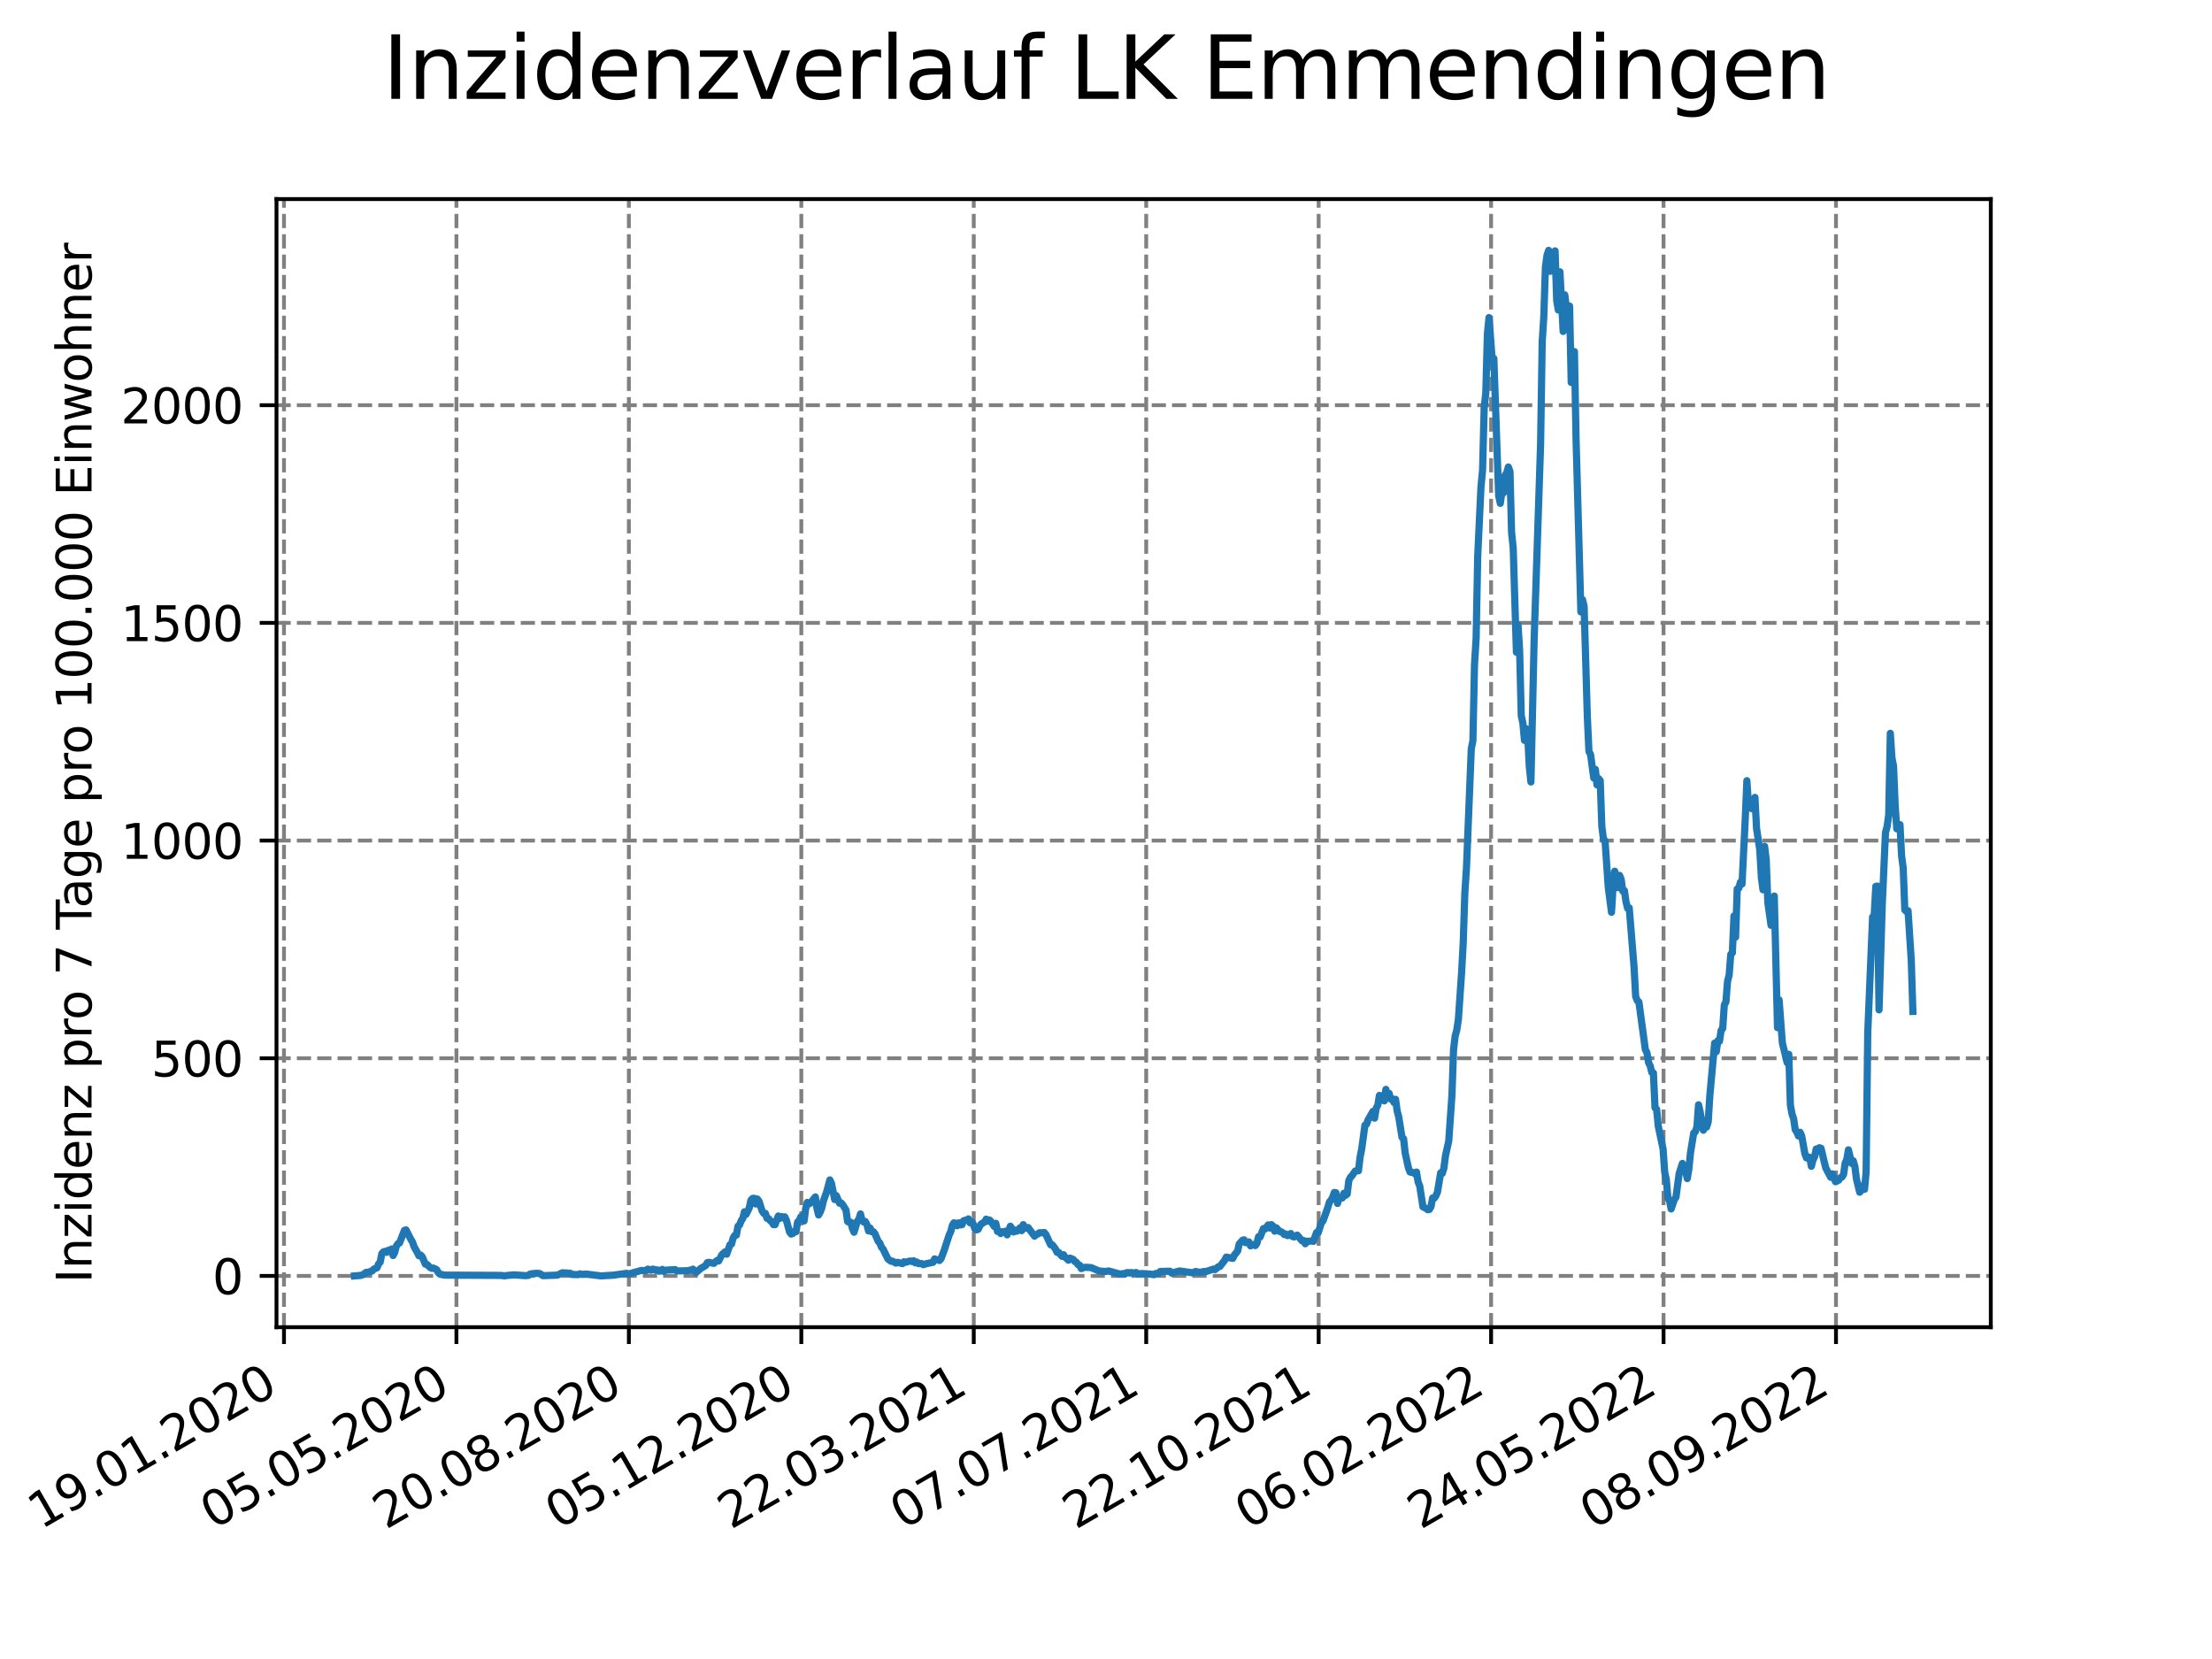 <?xml version="1.0" encoding="utf-8" standalone="no"?>
<!DOCTYPE svg PUBLIC "-//W3C//DTD SVG 1.1//EN"
  "http://www.w3.org/Graphics/SVG/1.1/DTD/svg11.dtd">
<svg xmlns:xlink="http://www.w3.org/1999/xlink" width="460.8pt" height="345.6pt" viewBox="0 0 460.8 345.6" xmlns="http://www.w3.org/2000/svg" version="1.1">
 <defs>
  <style type="text/css">*{stroke-linejoin: round; stroke-linecap: butt}</style>
 </defs>
 <g id="figure_1">
  <g id="patch_1">
   <path d="M 0 345.6 
L 460.8 345.6 
L 460.8 0 
L 0 0 
z
" style="fill: #ffffff"/>
  </g>
  <g id="axes_1">
   <g id="patch_2">
    <path d="M 57.6 276.48 
L 414.72 276.48 
L 414.72 41.472 
L 57.6 41.472 
z
" style="fill: #ffffff"/>
   </g>
   <g id="matplotlib.axis_1">
    <g id="xtick_1">
     <g id="line2d_1">
      <path d="M 59.158 276.48 
L 59.158 41.472 
" clip-path="url(#paea04d79b8)" style="fill: none; stroke-dasharray: 2.96,1.28; stroke-dashoffset: 0; stroke: #808080; stroke-width: 0.8"/>
     </g>
     <g id="line2d_2">
      <defs>
       <path id="mfda4b5708c" d="M 0 0 
L 0 3.5 
" style="stroke: #000000; stroke-width: 0.8"/>
      </defs>
      <g>
       <use xlink:href="#mfda4b5708c" x="59.158" y="276.48" style="stroke: #000000; stroke-width: 0.8"/>
      </g>
     </g>
     <g id="text_1">
      <!-- 19.01.2020 -->
      <g transform="translate(8.533 318.689) rotate(-30) scale(0.1 -0.1)">
       <defs>
        <path id="DejaVuSans-31" d="M 794 531 
L 1825 531 
L 1825 4091 
L 703 3866 
L 703 4441 
L 1819 4666 
L 2450 4666 
L 2450 531 
L 3481 531 
L 3481 0 
L 794 0 
L 794 531 
z
" transform="scale(0.016)"/>
        <path id="DejaVuSans-39" d="M 703 97 
L 703 672 
Q 941 559 1184 500 
Q 1428 441 1663 441 
Q 2288 441 2617 861 
Q 2947 1281 2994 2138 
Q 2813 1869 2534 1725 
Q 2256 1581 1919 1581 
Q 1219 1581 811 2004 
Q 403 2428 403 3163 
Q 403 3881 828 4315 
Q 1253 4750 1959 4750 
Q 2769 4750 3195 4129 
Q 3622 3509 3622 2328 
Q 3622 1225 3098 567 
Q 2575 -91 1691 -91 
Q 1453 -91 1209 -44 
Q 966 3 703 97 
z
M 1959 2075 
Q 2384 2075 2632 2365 
Q 2881 2656 2881 3163 
Q 2881 3666 2632 3958 
Q 2384 4250 1959 4250 
Q 1534 4250 1286 3958 
Q 1038 3666 1038 3163 
Q 1038 2656 1286 2365 
Q 1534 2075 1959 2075 
z
" transform="scale(0.016)"/>
        <path id="DejaVuSans-2e" d="M 684 794 
L 1344 794 
L 1344 0 
L 684 0 
L 684 794 
z
" transform="scale(0.016)"/>
        <path id="DejaVuSans-30" d="M 2034 4250 
Q 1547 4250 1301 3770 
Q 1056 3291 1056 2328 
Q 1056 1369 1301 889 
Q 1547 409 2034 409 
Q 2525 409 2770 889 
Q 3016 1369 3016 2328 
Q 3016 3291 2770 3770 
Q 2525 4250 2034 4250 
z
M 2034 4750 
Q 2819 4750 3233 4129 
Q 3647 3509 3647 2328 
Q 3647 1150 3233 529 
Q 2819 -91 2034 -91 
Q 1250 -91 836 529 
Q 422 1150 422 2328 
Q 422 3509 836 4129 
Q 1250 4750 2034 4750 
z
" transform="scale(0.016)"/>
        <path id="DejaVuSans-32" d="M 1228 531 
L 3431 531 
L 3431 0 
L 469 0 
L 469 531 
Q 828 903 1448 1529 
Q 2069 2156 2228 2338 
Q 2531 2678 2651 2914 
Q 2772 3150 2772 3378 
Q 2772 3750 2511 3984 
Q 2250 4219 1831 4219 
Q 1534 4219 1204 4116 
Q 875 4013 500 3803 
L 500 4441 
Q 881 4594 1212 4672 
Q 1544 4750 1819 4750 
Q 2544 4750 2975 4387 
Q 3406 4025 3406 3419 
Q 3406 3131 3298 2873 
Q 3191 2616 2906 2266 
Q 2828 2175 2409 1742 
Q 1991 1309 1228 531 
z
" transform="scale(0.016)"/>
       </defs>
       <use xlink:href="#DejaVuSans-31"/>
       <use xlink:href="#DejaVuSans-39" x="63.623"/>
       <use xlink:href="#DejaVuSans-2e" x="127.246"/>
       <use xlink:href="#DejaVuSans-30" x="159.033"/>
       <use xlink:href="#DejaVuSans-31" x="222.656"/>
       <use xlink:href="#DejaVuSans-2e" x="286.279"/>
       <use xlink:href="#DejaVuSans-32" x="318.066"/>
       <use xlink:href="#DejaVuSans-30" x="381.689"/>
       <use xlink:href="#DejaVuSans-32" x="445.312"/>
       <use xlink:href="#DejaVuSans-30" x="508.936"/>
      </g>
     </g>
    </g>
    <g id="xtick_2">
     <g id="line2d_3">
      <path d="M 95.082 276.48 
L 95.082 41.472 
" clip-path="url(#paea04d79b8)" style="fill: none; stroke-dasharray: 2.96,1.28; stroke-dashoffset: 0; stroke: #808080; stroke-width: 0.8"/>
     </g>
     <g id="line2d_4">
      <g>
       <use xlink:href="#mfda4b5708c" x="95.082" y="276.48" style="stroke: #000000; stroke-width: 0.8"/>
      </g>
     </g>
     <g id="text_2">
      <!-- 05.05.2020 -->
      <g transform="translate(44.457 318.689) rotate(-30) scale(0.1 -0.1)">
       <defs>
        <path id="DejaVuSans-35" d="M 691 4666 
L 3169 4666 
L 3169 4134 
L 1269 4134 
L 1269 2991 
Q 1406 3038 1543 3061 
Q 1681 3084 1819 3084 
Q 2600 3084 3056 2656 
Q 3513 2228 3513 1497 
Q 3513 744 3044 326 
Q 2575 -91 1722 -91 
Q 1428 -91 1123 -41 
Q 819 9 494 109 
L 494 744 
Q 775 591 1075 516 
Q 1375 441 1709 441 
Q 2250 441 2565 725 
Q 2881 1009 2881 1497 
Q 2881 1984 2565 2268 
Q 2250 2553 1709 2553 
Q 1456 2553 1204 2497 
Q 953 2441 691 2322 
L 691 4666 
z
" transform="scale(0.016)"/>
       </defs>
       <use xlink:href="#DejaVuSans-30"/>
       <use xlink:href="#DejaVuSans-35" x="63.623"/>
       <use xlink:href="#DejaVuSans-2e" x="127.246"/>
       <use xlink:href="#DejaVuSans-30" x="159.033"/>
       <use xlink:href="#DejaVuSans-35" x="222.656"/>
       <use xlink:href="#DejaVuSans-2e" x="286.279"/>
       <use xlink:href="#DejaVuSans-32" x="318.066"/>
       <use xlink:href="#DejaVuSans-30" x="381.689"/>
       <use xlink:href="#DejaVuSans-32" x="445.312"/>
       <use xlink:href="#DejaVuSans-30" x="508.936"/>
      </g>
     </g>
    </g>
    <g id="xtick_3">
     <g id="line2d_5">
      <path d="M 131.005 276.48 
L 131.005 41.472 
" clip-path="url(#paea04d79b8)" style="fill: none; stroke-dasharray: 2.96,1.28; stroke-dashoffset: 0; stroke: #808080; stroke-width: 0.8"/>
     </g>
     <g id="line2d_6">
      <g>
       <use xlink:href="#mfda4b5708c" x="131.005" y="276.48" style="stroke: #000000; stroke-width: 0.8"/>
      </g>
     </g>
     <g id="text_3">
      <!-- 20.08.2020 -->
      <g transform="translate(80.38 318.689) rotate(-30) scale(0.1 -0.1)">
       <defs>
        <path id="DejaVuSans-38" d="M 2034 2216 
Q 1584 2216 1326 1975 
Q 1069 1734 1069 1313 
Q 1069 891 1326 650 
Q 1584 409 2034 409 
Q 2484 409 2743 651 
Q 3003 894 3003 1313 
Q 3003 1734 2745 1975 
Q 2488 2216 2034 2216 
z
M 1403 2484 
Q 997 2584 770 2862 
Q 544 3141 544 3541 
Q 544 4100 942 4425 
Q 1341 4750 2034 4750 
Q 2731 4750 3128 4425 
Q 3525 4100 3525 3541 
Q 3525 3141 3298 2862 
Q 3072 2584 2669 2484 
Q 3125 2378 3379 2068 
Q 3634 1759 3634 1313 
Q 3634 634 3220 271 
Q 2806 -91 2034 -91 
Q 1263 -91 848 271 
Q 434 634 434 1313 
Q 434 1759 690 2068 
Q 947 2378 1403 2484 
z
M 1172 3481 
Q 1172 3119 1398 2916 
Q 1625 2713 2034 2713 
Q 2441 2713 2670 2916 
Q 2900 3119 2900 3481 
Q 2900 3844 2670 4047 
Q 2441 4250 2034 4250 
Q 1625 4250 1398 4047 
Q 1172 3844 1172 3481 
z
" transform="scale(0.016)"/>
       </defs>
       <use xlink:href="#DejaVuSans-32"/>
       <use xlink:href="#DejaVuSans-30" x="63.623"/>
       <use xlink:href="#DejaVuSans-2e" x="127.246"/>
       <use xlink:href="#DejaVuSans-30" x="159.033"/>
       <use xlink:href="#DejaVuSans-38" x="222.656"/>
       <use xlink:href="#DejaVuSans-2e" x="286.279"/>
       <use xlink:href="#DejaVuSans-32" x="318.066"/>
       <use xlink:href="#DejaVuSans-30" x="381.689"/>
       <use xlink:href="#DejaVuSans-32" x="445.312"/>
       <use xlink:href="#DejaVuSans-30" x="508.936"/>
      </g>
     </g>
    </g>
    <g id="xtick_4">
     <g id="line2d_7">
      <path d="M 166.929 276.48 
L 166.929 41.472 
" clip-path="url(#paea04d79b8)" style="fill: none; stroke-dasharray: 2.96,1.28; stroke-dashoffset: 0; stroke: #808080; stroke-width: 0.8"/>
     </g>
     <g id="line2d_8">
      <g>
       <use xlink:href="#mfda4b5708c" x="166.929" y="276.48" style="stroke: #000000; stroke-width: 0.8"/>
      </g>
     </g>
     <g id="text_4">
      <!-- 05.12.2020 -->
      <g transform="translate(116.304 318.689) rotate(-30) scale(0.1 -0.1)">
       <use xlink:href="#DejaVuSans-30"/>
       <use xlink:href="#DejaVuSans-35" x="63.623"/>
       <use xlink:href="#DejaVuSans-2e" x="127.246"/>
       <use xlink:href="#DejaVuSans-31" x="159.033"/>
       <use xlink:href="#DejaVuSans-32" x="222.656"/>
       <use xlink:href="#DejaVuSans-2e" x="286.279"/>
       <use xlink:href="#DejaVuSans-32" x="318.066"/>
       <use xlink:href="#DejaVuSans-30" x="381.689"/>
       <use xlink:href="#DejaVuSans-32" x="445.312"/>
       <use xlink:href="#DejaVuSans-30" x="508.936"/>
      </g>
     </g>
    </g>
    <g id="xtick_5">
     <g id="line2d_9">
      <path d="M 202.852 276.48 
L 202.852 41.472 
" clip-path="url(#paea04d79b8)" style="fill: none; stroke-dasharray: 2.96,1.28; stroke-dashoffset: 0; stroke: #808080; stroke-width: 0.8"/>
     </g>
     <g id="line2d_10">
      <g>
       <use xlink:href="#mfda4b5708c" x="202.852" y="276.48" style="stroke: #000000; stroke-width: 0.8"/>
      </g>
     </g>
     <g id="text_5">
      <!-- 22.03.2021 -->
      <g transform="translate(152.227 318.689) rotate(-30) scale(0.1 -0.1)">
       <defs>
        <path id="DejaVuSans-33" d="M 2597 2516 
Q 3050 2419 3304 2112 
Q 3559 1806 3559 1356 
Q 3559 666 3084 287 
Q 2609 -91 1734 -91 
Q 1441 -91 1130 -33 
Q 819 25 488 141 
L 488 750 
Q 750 597 1062 519 
Q 1375 441 1716 441 
Q 2309 441 2620 675 
Q 2931 909 2931 1356 
Q 2931 1769 2642 2001 
Q 2353 2234 1838 2234 
L 1294 2234 
L 1294 2753 
L 1863 2753 
Q 2328 2753 2575 2939 
Q 2822 3125 2822 3475 
Q 2822 3834 2567 4026 
Q 2313 4219 1838 4219 
Q 1578 4219 1281 4162 
Q 984 4106 628 3988 
L 628 4550 
Q 988 4650 1302 4700 
Q 1616 4750 1894 4750 
Q 2613 4750 3031 4423 
Q 3450 4097 3450 3541 
Q 3450 3153 3228 2886 
Q 3006 2619 2597 2516 
z
" transform="scale(0.016)"/>
       </defs>
       <use xlink:href="#DejaVuSans-32"/>
       <use xlink:href="#DejaVuSans-32" x="63.623"/>
       <use xlink:href="#DejaVuSans-2e" x="127.246"/>
       <use xlink:href="#DejaVuSans-30" x="159.033"/>
       <use xlink:href="#DejaVuSans-33" x="222.656"/>
       <use xlink:href="#DejaVuSans-2e" x="286.279"/>
       <use xlink:href="#DejaVuSans-32" x="318.066"/>
       <use xlink:href="#DejaVuSans-30" x="381.689"/>
       <use xlink:href="#DejaVuSans-32" x="445.312"/>
       <use xlink:href="#DejaVuSans-31" x="508.936"/>
      </g>
     </g>
    </g>
    <g id="xtick_6">
     <g id="line2d_11">
      <path d="M 238.776 276.48 
L 238.776 41.472 
" clip-path="url(#paea04d79b8)" style="fill: none; stroke-dasharray: 2.96,1.28; stroke-dashoffset: 0; stroke: #808080; stroke-width: 0.8"/>
     </g>
     <g id="line2d_12">
      <g>
       <use xlink:href="#mfda4b5708c" x="238.776" y="276.48" style="stroke: #000000; stroke-width: 0.8"/>
      </g>
     </g>
     <g id="text_6">
      <!-- 07.07.2021 -->
      <g transform="translate(188.151 318.689) rotate(-30) scale(0.1 -0.1)">
       <defs>
        <path id="DejaVuSans-37" d="M 525 4666 
L 3525 4666 
L 3525 4397 
L 1831 0 
L 1172 0 
L 2766 4134 
L 525 4134 
L 525 4666 
z
" transform="scale(0.016)"/>
       </defs>
       <use xlink:href="#DejaVuSans-30"/>
       <use xlink:href="#DejaVuSans-37" x="63.623"/>
       <use xlink:href="#DejaVuSans-2e" x="127.246"/>
       <use xlink:href="#DejaVuSans-30" x="159.033"/>
       <use xlink:href="#DejaVuSans-37" x="222.656"/>
       <use xlink:href="#DejaVuSans-2e" x="286.279"/>
       <use xlink:href="#DejaVuSans-32" x="318.066"/>
       <use xlink:href="#DejaVuSans-30" x="381.689"/>
       <use xlink:href="#DejaVuSans-32" x="445.312"/>
       <use xlink:href="#DejaVuSans-31" x="508.936"/>
      </g>
     </g>
    </g>
    <g id="xtick_7">
     <g id="line2d_13">
      <path d="M 274.699 276.48 
L 274.699 41.472 
" clip-path="url(#paea04d79b8)" style="fill: none; stroke-dasharray: 2.96,1.28; stroke-dashoffset: 0; stroke: #808080; stroke-width: 0.8"/>
     </g>
     <g id="line2d_14">
      <g>
       <use xlink:href="#mfda4b5708c" x="274.699" y="276.48" style="stroke: #000000; stroke-width: 0.8"/>
      </g>
     </g>
     <g id="text_7">
      <!-- 22.10.2021 -->
      <g transform="translate(224.074 318.689) rotate(-30) scale(0.1 -0.1)">
       <use xlink:href="#DejaVuSans-32"/>
       <use xlink:href="#DejaVuSans-32" x="63.623"/>
       <use xlink:href="#DejaVuSans-2e" x="127.246"/>
       <use xlink:href="#DejaVuSans-31" x="159.033"/>
       <use xlink:href="#DejaVuSans-30" x="222.656"/>
       <use xlink:href="#DejaVuSans-2e" x="286.279"/>
       <use xlink:href="#DejaVuSans-32" x="318.066"/>
       <use xlink:href="#DejaVuSans-30" x="381.689"/>
       <use xlink:href="#DejaVuSans-32" x="445.312"/>
       <use xlink:href="#DejaVuSans-31" x="508.936"/>
      </g>
     </g>
    </g>
    <g id="xtick_8">
     <g id="line2d_15">
      <path d="M 310.623 276.48 
L 310.623 41.472 
" clip-path="url(#paea04d79b8)" style="fill: none; stroke-dasharray: 2.96,1.28; stroke-dashoffset: 0; stroke: #808080; stroke-width: 0.8"/>
     </g>
     <g id="line2d_16">
      <g>
       <use xlink:href="#mfda4b5708c" x="310.623" y="276.48" style="stroke: #000000; stroke-width: 0.8"/>
      </g>
     </g>
     <g id="text_8">
      <!-- 06.02.2022 -->
      <g transform="translate(259.998 318.689) rotate(-30) scale(0.1 -0.1)">
       <defs>
        <path id="DejaVuSans-36" d="M 2113 2584 
Q 1688 2584 1439 2293 
Q 1191 2003 1191 1497 
Q 1191 994 1439 701 
Q 1688 409 2113 409 
Q 2538 409 2786 701 
Q 3034 994 3034 1497 
Q 3034 2003 2786 2293 
Q 2538 2584 2113 2584 
z
M 3366 4563 
L 3366 3988 
Q 3128 4100 2886 4159 
Q 2644 4219 2406 4219 
Q 1781 4219 1451 3797 
Q 1122 3375 1075 2522 
Q 1259 2794 1537 2939 
Q 1816 3084 2150 3084 
Q 2853 3084 3261 2657 
Q 3669 2231 3669 1497 
Q 3669 778 3244 343 
Q 2819 -91 2113 -91 
Q 1303 -91 875 529 
Q 447 1150 447 2328 
Q 447 3434 972 4092 
Q 1497 4750 2381 4750 
Q 2619 4750 2861 4703 
Q 3103 4656 3366 4563 
z
" transform="scale(0.016)"/>
       </defs>
       <use xlink:href="#DejaVuSans-30"/>
       <use xlink:href="#DejaVuSans-36" x="63.623"/>
       <use xlink:href="#DejaVuSans-2e" x="127.246"/>
       <use xlink:href="#DejaVuSans-30" x="159.033"/>
       <use xlink:href="#DejaVuSans-32" x="222.656"/>
       <use xlink:href="#DejaVuSans-2e" x="286.279"/>
       <use xlink:href="#DejaVuSans-32" x="318.066"/>
       <use xlink:href="#DejaVuSans-30" x="381.689"/>
       <use xlink:href="#DejaVuSans-32" x="445.312"/>
       <use xlink:href="#DejaVuSans-32" x="508.936"/>
      </g>
     </g>
    </g>
    <g id="xtick_9">
     <g id="line2d_17">
      <path d="M 346.546 276.48 
L 346.546 41.472 
" clip-path="url(#paea04d79b8)" style="fill: none; stroke-dasharray: 2.96,1.28; stroke-dashoffset: 0; stroke: #808080; stroke-width: 0.8"/>
     </g>
     <g id="line2d_18">
      <g>
       <use xlink:href="#mfda4b5708c" x="346.546" y="276.48" style="stroke: #000000; stroke-width: 0.8"/>
      </g>
     </g>
     <g id="text_9">
      <!-- 24.05.2022 -->
      <g transform="translate(295.921 318.689) rotate(-30) scale(0.1 -0.1)">
       <defs>
        <path id="DejaVuSans-34" d="M 2419 4116 
L 825 1625 
L 2419 1625 
L 2419 4116 
z
M 2253 4666 
L 3047 4666 
L 3047 1625 
L 3713 1625 
L 3713 1100 
L 3047 1100 
L 3047 0 
L 2419 0 
L 2419 1100 
L 313 1100 
L 313 1709 
L 2253 4666 
z
" transform="scale(0.016)"/>
       </defs>
       <use xlink:href="#DejaVuSans-32"/>
       <use xlink:href="#DejaVuSans-34" x="63.623"/>
       <use xlink:href="#DejaVuSans-2e" x="127.246"/>
       <use xlink:href="#DejaVuSans-30" x="159.033"/>
       <use xlink:href="#DejaVuSans-35" x="222.656"/>
       <use xlink:href="#DejaVuSans-2e" x="286.279"/>
       <use xlink:href="#DejaVuSans-32" x="318.066"/>
       <use xlink:href="#DejaVuSans-30" x="381.689"/>
       <use xlink:href="#DejaVuSans-32" x="445.312"/>
       <use xlink:href="#DejaVuSans-32" x="508.936"/>
      </g>
     </g>
    </g>
    <g id="xtick_10">
     <g id="line2d_19">
      <path d="M 382.47 276.48 
L 382.47 41.472 
" clip-path="url(#paea04d79b8)" style="fill: none; stroke-dasharray: 2.96,1.28; stroke-dashoffset: 0; stroke: #808080; stroke-width: 0.8"/>
     </g>
     <g id="line2d_20">
      <g>
       <use xlink:href="#mfda4b5708c" x="382.47" y="276.48" style="stroke: #000000; stroke-width: 0.8"/>
      </g>
     </g>
     <g id="text_10">
      <!-- 08.09.2022 -->
      <g transform="translate(331.845 318.689) rotate(-30) scale(0.1 -0.1)">
       <use xlink:href="#DejaVuSans-30"/>
       <use xlink:href="#DejaVuSans-38" x="63.623"/>
       <use xlink:href="#DejaVuSans-2e" x="127.246"/>
       <use xlink:href="#DejaVuSans-30" x="159.033"/>
       <use xlink:href="#DejaVuSans-39" x="222.656"/>
       <use xlink:href="#DejaVuSans-2e" x="286.279"/>
       <use xlink:href="#DejaVuSans-32" x="318.066"/>
       <use xlink:href="#DejaVuSans-30" x="381.689"/>
       <use xlink:href="#DejaVuSans-32" x="445.312"/>
       <use xlink:href="#DejaVuSans-32" x="508.936"/>
      </g>
     </g>
    </g>
   </g>
   <g id="matplotlib.axis_2">
    <g id="ytick_1">
     <g id="line2d_21">
      <path d="M 57.6 265.798 
L 414.72 265.798 
" clip-path="url(#paea04d79b8)" style="fill: none; stroke-dasharray: 2.96,1.28; stroke-dashoffset: 0; stroke: #808080; stroke-width: 0.8"/>
     </g>
     <g id="line2d_22">
      <defs>
       <path id="m5db43c7c5f" d="M 0 0 
L -3.5 0 
" style="stroke: #000000; stroke-width: 0.8"/>
      </defs>
      <g>
       <use xlink:href="#m5db43c7c5f" x="57.6" y="265.798" style="stroke: #000000; stroke-width: 0.8"/>
      </g>
     </g>
     <g id="text_11">
      <!-- 0 -->
      <g transform="translate(44.237 269.597) scale(0.1 -0.1)">
       <use xlink:href="#DejaVuSans-30"/>
      </g>
     </g>
    </g>
    <g id="ytick_2">
     <g id="line2d_23">
      <path d="M 57.6 220.451 
L 414.72 220.451 
" clip-path="url(#paea04d79b8)" style="fill: none; stroke-dasharray: 2.96,1.28; stroke-dashoffset: 0; stroke: #808080; stroke-width: 0.8"/>
     </g>
     <g id="line2d_24">
      <g>
       <use xlink:href="#m5db43c7c5f" x="57.6" y="220.451" style="stroke: #000000; stroke-width: 0.8"/>
      </g>
     </g>
     <g id="text_12">
      <!-- 500 -->
      <g transform="translate(31.512 224.25) scale(0.1 -0.1)">
       <use xlink:href="#DejaVuSans-35"/>
       <use xlink:href="#DejaVuSans-30" x="63.623"/>
       <use xlink:href="#DejaVuSans-30" x="127.246"/>
      </g>
     </g>
    </g>
    <g id="ytick_3">
     <g id="line2d_25">
      <path d="M 57.6 175.104 
L 414.72 175.104 
" clip-path="url(#paea04d79b8)" style="fill: none; stroke-dasharray: 2.96,1.28; stroke-dashoffset: 0; stroke: #808080; stroke-width: 0.8"/>
     </g>
     <g id="line2d_26">
      <g>
       <use xlink:href="#m5db43c7c5f" x="57.6" y="175.104" style="stroke: #000000; stroke-width: 0.8"/>
      </g>
     </g>
     <g id="text_13">
      <!-- 1000 -->
      <g transform="translate(25.15 178.903) scale(0.1 -0.1)">
       <use xlink:href="#DejaVuSans-31"/>
       <use xlink:href="#DejaVuSans-30" x="63.623"/>
       <use xlink:href="#DejaVuSans-30" x="127.246"/>
       <use xlink:href="#DejaVuSans-30" x="190.869"/>
      </g>
     </g>
    </g>
    <g id="ytick_4">
     <g id="line2d_27">
      <path d="M 57.6 129.757 
L 414.72 129.757 
" clip-path="url(#paea04d79b8)" style="fill: none; stroke-dasharray: 2.96,1.28; stroke-dashoffset: 0; stroke: #808080; stroke-width: 0.8"/>
     </g>
     <g id="line2d_28">
      <g>
       <use xlink:href="#m5db43c7c5f" x="57.6" y="129.757" style="stroke: #000000; stroke-width: 0.8"/>
      </g>
     </g>
     <g id="text_14">
      <!-- 1500 -->
      <g transform="translate(25.15 133.556) scale(0.1 -0.1)">
       <use xlink:href="#DejaVuSans-31"/>
       <use xlink:href="#DejaVuSans-35" x="63.623"/>
       <use xlink:href="#DejaVuSans-30" x="127.246"/>
       <use xlink:href="#DejaVuSans-30" x="190.869"/>
      </g>
     </g>
    </g>
    <g id="ytick_5">
     <g id="line2d_29">
      <path d="M 57.6 84.41 
L 414.72 84.41 
" clip-path="url(#paea04d79b8)" style="fill: none; stroke-dasharray: 2.96,1.28; stroke-dashoffset: 0; stroke: #808080; stroke-width: 0.8"/>
     </g>
     <g id="line2d_30">
      <g>
       <use xlink:href="#m5db43c7c5f" x="57.6" y="84.41" style="stroke: #000000; stroke-width: 0.8"/>
      </g>
     </g>
     <g id="text_15">
      <!-- 2000 -->
      <g transform="translate(25.15 88.209) scale(0.1 -0.1)">
       <use xlink:href="#DejaVuSans-32"/>
       <use xlink:href="#DejaVuSans-30" x="63.623"/>
       <use xlink:href="#DejaVuSans-30" x="127.246"/>
       <use xlink:href="#DejaVuSans-30" x="190.869"/>
      </g>
     </g>
    </g>
    <g id="text_16">
     <!-- Inzidenz pro 7 Tage pro 100.000 Einwohner -->
     <g transform="translate(19.07 267.301) rotate(-90) scale(0.1 -0.1)">
      <defs>
       <path id="DejaVuSans-49" d="M 628 4666 
L 1259 4666 
L 1259 0 
L 628 0 
L 628 4666 
z
" transform="scale(0.016)"/>
       <path id="DejaVuSans-6e" d="M 3513 2113 
L 3513 0 
L 2938 0 
L 2938 2094 
Q 2938 2591 2744 2837 
Q 2550 3084 2163 3084 
Q 1697 3084 1428 2787 
Q 1159 2491 1159 1978 
L 1159 0 
L 581 0 
L 581 3500 
L 1159 3500 
L 1159 2956 
Q 1366 3272 1645 3428 
Q 1925 3584 2291 3584 
Q 2894 3584 3203 3211 
Q 3513 2838 3513 2113 
z
" transform="scale(0.016)"/>
       <path id="DejaVuSans-7a" d="M 353 3500 
L 3084 3500 
L 3084 2975 
L 922 459 
L 3084 459 
L 3084 0 
L 275 0 
L 275 525 
L 2438 3041 
L 353 3041 
L 353 3500 
z
" transform="scale(0.016)"/>
       <path id="DejaVuSans-69" d="M 603 3500 
L 1178 3500 
L 1178 0 
L 603 0 
L 603 3500 
z
M 603 4863 
L 1178 4863 
L 1178 4134 
L 603 4134 
L 603 4863 
z
" transform="scale(0.016)"/>
       <path id="DejaVuSans-64" d="M 2906 2969 
L 2906 4863 
L 3481 4863 
L 3481 0 
L 2906 0 
L 2906 525 
Q 2725 213 2448 61 
Q 2172 -91 1784 -91 
Q 1150 -91 751 415 
Q 353 922 353 1747 
Q 353 2572 751 3078 
Q 1150 3584 1784 3584 
Q 2172 3584 2448 3432 
Q 2725 3281 2906 2969 
z
M 947 1747 
Q 947 1113 1208 752 
Q 1469 391 1925 391 
Q 2381 391 2643 752 
Q 2906 1113 2906 1747 
Q 2906 2381 2643 2742 
Q 2381 3103 1925 3103 
Q 1469 3103 1208 2742 
Q 947 2381 947 1747 
z
" transform="scale(0.016)"/>
       <path id="DejaVuSans-65" d="M 3597 1894 
L 3597 1613 
L 953 1613 
Q 991 1019 1311 708 
Q 1631 397 2203 397 
Q 2534 397 2845 478 
Q 3156 559 3463 722 
L 3463 178 
Q 3153 47 2828 -22 
Q 2503 -91 2169 -91 
Q 1331 -91 842 396 
Q 353 884 353 1716 
Q 353 2575 817 3079 
Q 1281 3584 2069 3584 
Q 2775 3584 3186 3129 
Q 3597 2675 3597 1894 
z
M 3022 2063 
Q 3016 2534 2758 2815 
Q 2500 3097 2075 3097 
Q 1594 3097 1305 2825 
Q 1016 2553 972 2059 
L 3022 2063 
z
" transform="scale(0.016)"/>
       <path id="DejaVuSans-20" transform="scale(0.016)"/>
       <path id="DejaVuSans-70" d="M 1159 525 
L 1159 -1331 
L 581 -1331 
L 581 3500 
L 1159 3500 
L 1159 2969 
Q 1341 3281 1617 3432 
Q 1894 3584 2278 3584 
Q 2916 3584 3314 3078 
Q 3713 2572 3713 1747 
Q 3713 922 3314 415 
Q 2916 -91 2278 -91 
Q 1894 -91 1617 61 
Q 1341 213 1159 525 
z
M 3116 1747 
Q 3116 2381 2855 2742 
Q 2594 3103 2138 3103 
Q 1681 3103 1420 2742 
Q 1159 2381 1159 1747 
Q 1159 1113 1420 752 
Q 1681 391 2138 391 
Q 2594 391 2855 752 
Q 3116 1113 3116 1747 
z
" transform="scale(0.016)"/>
       <path id="DejaVuSans-72" d="M 2631 2963 
Q 2534 3019 2420 3045 
Q 2306 3072 2169 3072 
Q 1681 3072 1420 2755 
Q 1159 2438 1159 1844 
L 1159 0 
L 581 0 
L 581 3500 
L 1159 3500 
L 1159 2956 
Q 1341 3275 1631 3429 
Q 1922 3584 2338 3584 
Q 2397 3584 2469 3576 
Q 2541 3569 2628 3553 
L 2631 2963 
z
" transform="scale(0.016)"/>
       <path id="DejaVuSans-6f" d="M 1959 3097 
Q 1497 3097 1228 2736 
Q 959 2375 959 1747 
Q 959 1119 1226 758 
Q 1494 397 1959 397 
Q 2419 397 2687 759 
Q 2956 1122 2956 1747 
Q 2956 2369 2687 2733 
Q 2419 3097 1959 3097 
z
M 1959 3584 
Q 2709 3584 3137 3096 
Q 3566 2609 3566 1747 
Q 3566 888 3137 398 
Q 2709 -91 1959 -91 
Q 1206 -91 779 398 
Q 353 888 353 1747 
Q 353 2609 779 3096 
Q 1206 3584 1959 3584 
z
" transform="scale(0.016)"/>
       <path id="DejaVuSans-54" d="M -19 4666 
L 3928 4666 
L 3928 4134 
L 2272 4134 
L 2272 0 
L 1638 0 
L 1638 4134 
L -19 4134 
L -19 4666 
z
" transform="scale(0.016)"/>
       <path id="DejaVuSans-61" d="M 2194 1759 
Q 1497 1759 1228 1600 
Q 959 1441 959 1056 
Q 959 750 1161 570 
Q 1363 391 1709 391 
Q 2188 391 2477 730 
Q 2766 1069 2766 1631 
L 2766 1759 
L 2194 1759 
z
M 3341 1997 
L 3341 0 
L 2766 0 
L 2766 531 
Q 2569 213 2275 61 
Q 1981 -91 1556 -91 
Q 1019 -91 701 211 
Q 384 513 384 1019 
Q 384 1609 779 1909 
Q 1175 2209 1959 2209 
L 2766 2209 
L 2766 2266 
Q 2766 2663 2505 2880 
Q 2244 3097 1772 3097 
Q 1472 3097 1187 3025 
Q 903 2953 641 2809 
L 641 3341 
Q 956 3463 1253 3523 
Q 1550 3584 1831 3584 
Q 2591 3584 2966 3190 
Q 3341 2797 3341 1997 
z
" transform="scale(0.016)"/>
       <path id="DejaVuSans-67" d="M 2906 1791 
Q 2906 2416 2648 2759 
Q 2391 3103 1925 3103 
Q 1463 3103 1205 2759 
Q 947 2416 947 1791 
Q 947 1169 1205 825 
Q 1463 481 1925 481 
Q 2391 481 2648 825 
Q 2906 1169 2906 1791 
z
M 3481 434 
Q 3481 -459 3084 -895 
Q 2688 -1331 1869 -1331 
Q 1566 -1331 1297 -1286 
Q 1028 -1241 775 -1147 
L 775 -588 
Q 1028 -725 1275 -790 
Q 1522 -856 1778 -856 
Q 2344 -856 2625 -561 
Q 2906 -266 2906 331 
L 2906 616 
Q 2728 306 2450 153 
Q 2172 0 1784 0 
Q 1141 0 747 490 
Q 353 981 353 1791 
Q 353 2603 747 3093 
Q 1141 3584 1784 3584 
Q 2172 3584 2450 3431 
Q 2728 3278 2906 2969 
L 2906 3500 
L 3481 3500 
L 3481 434 
z
" transform="scale(0.016)"/>
       <path id="DejaVuSans-45" d="M 628 4666 
L 3578 4666 
L 3578 4134 
L 1259 4134 
L 1259 2753 
L 3481 2753 
L 3481 2222 
L 1259 2222 
L 1259 531 
L 3634 531 
L 3634 0 
L 628 0 
L 628 4666 
z
" transform="scale(0.016)"/>
       <path id="DejaVuSans-77" d="M 269 3500 
L 844 3500 
L 1563 769 
L 2278 3500 
L 2956 3500 
L 3675 769 
L 4391 3500 
L 4966 3500 
L 4050 0 
L 3372 0 
L 2619 2869 
L 1863 0 
L 1184 0 
L 269 3500 
z
" transform="scale(0.016)"/>
       <path id="DejaVuSans-68" d="M 3513 2113 
L 3513 0 
L 2938 0 
L 2938 2094 
Q 2938 2591 2744 2837 
Q 2550 3084 2163 3084 
Q 1697 3084 1428 2787 
Q 1159 2491 1159 1978 
L 1159 0 
L 581 0 
L 581 4863 
L 1159 4863 
L 1159 2956 
Q 1366 3272 1645 3428 
Q 1925 3584 2291 3584 
Q 2894 3584 3203 3211 
Q 3513 2838 3513 2113 
z
" transform="scale(0.016)"/>
      </defs>
      <use xlink:href="#DejaVuSans-49"/>
      <use xlink:href="#DejaVuSans-6e" x="29.492"/>
      <use xlink:href="#DejaVuSans-7a" x="92.871"/>
      <use xlink:href="#DejaVuSans-69" x="145.361"/>
      <use xlink:href="#DejaVuSans-64" x="173.145"/>
      <use xlink:href="#DejaVuSans-65" x="236.621"/>
      <use xlink:href="#DejaVuSans-6e" x="298.145"/>
      <use xlink:href="#DejaVuSans-7a" x="361.523"/>
      <use xlink:href="#DejaVuSans-20" x="414.014"/>
      <use xlink:href="#DejaVuSans-70" x="445.801"/>
      <use xlink:href="#DejaVuSans-72" x="509.277"/>
      <use xlink:href="#DejaVuSans-6f" x="548.141"/>
      <use xlink:href="#DejaVuSans-20" x="609.322"/>
      <use xlink:href="#DejaVuSans-37" x="641.109"/>
      <use xlink:href="#DejaVuSans-20" x="704.732"/>
      <use xlink:href="#DejaVuSans-54" x="736.52"/>
      <use xlink:href="#DejaVuSans-61" x="781.104"/>
      <use xlink:href="#DejaVuSans-67" x="842.383"/>
      <use xlink:href="#DejaVuSans-65" x="905.859"/>
      <use xlink:href="#DejaVuSans-20" x="967.383"/>
      <use xlink:href="#DejaVuSans-70" x="999.17"/>
      <use xlink:href="#DejaVuSans-72" x="1062.646"/>
      <use xlink:href="#DejaVuSans-6f" x="1101.51"/>
      <use xlink:href="#DejaVuSans-20" x="1162.691"/>
      <use xlink:href="#DejaVuSans-31" x="1194.479"/>
      <use xlink:href="#DejaVuSans-30" x="1258.102"/>
      <use xlink:href="#DejaVuSans-30" x="1321.725"/>
      <use xlink:href="#DejaVuSans-2e" x="1385.348"/>
      <use xlink:href="#DejaVuSans-30" x="1417.135"/>
      <use xlink:href="#DejaVuSans-30" x="1480.758"/>
      <use xlink:href="#DejaVuSans-30" x="1544.381"/>
      <use xlink:href="#DejaVuSans-20" x="1608.004"/>
      <use xlink:href="#DejaVuSans-45" x="1639.791"/>
      <use xlink:href="#DejaVuSans-69" x="1702.975"/>
      <use xlink:href="#DejaVuSans-6e" x="1730.758"/>
      <use xlink:href="#DejaVuSans-77" x="1794.137"/>
      <use xlink:href="#DejaVuSans-6f" x="1875.924"/>
      <use xlink:href="#DejaVuSans-68" x="1937.105"/>
      <use xlink:href="#DejaVuSans-6e" x="2000.484"/>
      <use xlink:href="#DejaVuSans-65" x="2063.863"/>
      <use xlink:href="#DejaVuSans-72" x="2125.387"/>
     </g>
    </g>
   </g>
   <g id="line2d_31">
    <path d="M 73.833 265.798 
L 75.176 265.689 
L 75.847 265.416 
L 76.183 265.089 
L 76.854 264.98 
L 77.526 264.762 
L 77.862 264.381 
L 78.533 264.108 
L 78.869 263.291 
L 79.204 262.909 
L 79.54 261.165 
L 79.876 260.784 
L 80.212 260.675 
L 80.547 260.893 
L 80.883 260.457 
L 81.219 260.675 
L 81.555 260.184 
L 81.89 261.547 
L 82.226 260.893 
L 82.562 259.585 
L 82.898 259.094 
L 83.233 258.931 
L 84.24 256.315 
L 84.576 256.206 
L 85.583 258.168 
L 85.919 258.713 
L 86.255 259.694 
L 86.926 260.893 
L 87.262 261.601 
L 87.598 261.438 
L 87.934 261.765 
L 88.605 263.345 
L 88.941 263.4 
L 89.612 264.054 
L 89.948 264.217 
L 90.284 264.163 
L 90.955 264.49 
L 91.291 265.089 
L 91.627 265.416 
L 92.634 265.634 
L 104.384 265.689 
L 105.056 265.798 
L 105.727 265.689 
L 107.07 265.58 
L 108.749 265.689 
L 109.421 265.743 
L 110.092 265.689 
L 110.428 265.416 
L 111.099 265.307 
L 111.771 265.253 
L 112.442 265.307 
L 113.114 265.743 
L 116.135 265.634 
L 117.142 265.144 
L 118.15 265.198 
L 118.821 265.253 
L 119.157 265.471 
L 120.164 265.525 
L 120.5 265.525 
L 120.835 265.362 
L 121.171 265.471 
L 122.178 265.416 
L 125.2 265.798 
L 126.879 265.689 
L 127.886 265.634 
L 128.557 265.525 
L 130.572 265.253 
L 130.907 265.416 
L 133.593 264.653 
L 134.601 264.708 
L 134.936 264.381 
L 135.608 264.599 
L 135.943 264.381 
L 136.279 264.435 
L 136.615 264.653 
L 136.951 264.544 
L 137.286 264.817 
L 137.622 264.762 
L 137.958 264.435 
L 138.294 264.871 
L 138.629 264.599 
L 140.644 264.49 
L 140.979 264.762 
L 143.33 264.708 
L 143.665 264.599 
L 144.001 264.653 
L 144.337 264.381 
L 145.008 265.089 
L 146.015 264.217 
L 147.023 263.618 
L 147.358 263.018 
L 147.694 262.964 
L 148.701 263.182 
L 149.373 262.582 
L 149.709 262.691 
L 150.38 261.383 
L 151.051 260.784 
L 151.387 261.274 
L 152.059 259.312 
L 152.394 259.149 
L 152.73 257.895 
L 153.066 257.35 
L 153.402 257.296 
L 153.737 255.443 
L 154.073 255.17 
L 154.409 254.298 
L 154.745 253.808 
L 155.08 252.445 
L 155.416 252.99 
L 156.087 251.628 
L 156.423 250.047 
L 156.759 249.666 
L 157.095 249.611 
L 157.43 250.81 
L 157.766 249.775 
L 158.102 250.211 
L 158.773 252.282 
L 159.109 252.772 
L 159.445 252.772 
L 159.781 253.808 
L 160.116 253.862 
L 160.452 254.298 
L 160.788 254.516 
L 161.124 255.116 
L 161.459 255.116 
L 162.131 253.317 
L 162.466 253.808 
L 162.802 253.426 
L 163.138 253.699 
L 163.474 253.481 
L 163.809 254.189 
L 164.481 256.642 
L 164.817 257.078 
L 165.152 256.969 
L 165.488 256.533 
L 165.824 256.587 
L 166.16 254.571 
L 166.495 254.244 
L 166.831 253.481 
L 167.167 253.481 
L 167.502 254.353 
L 167.838 251.791 
L 168.174 250.483 
L 168.51 250.81 
L 168.845 250.592 
L 169.853 249.339 
L 170.188 251.737 
L 170.524 253.099 
L 170.86 252.5 
L 171.196 251.628 
L 171.531 250.156 
L 172.203 248.303 
L 172.874 245.796 
L 173.21 246.504 
L 173.881 249.884 
L 174.217 249.066 
L 174.889 250.647 
L 175.224 250.592 
L 175.56 250.974 
L 176.232 252.064 
L 176.567 254.462 
L 176.903 254.625 
L 177.239 254.625 
L 177.574 255.933 
L 177.91 256.696 
L 178.582 254.407 
L 178.917 254.026 
L 179.253 252.881 
L 179.589 254.244 
L 179.925 254.571 
L 180.26 254.462 
L 180.596 255.116 
L 180.932 256.424 
L 181.268 255.824 
L 181.603 256.587 
L 181.939 256.587 
L 182.275 257.023 
L 182.946 258.604 
L 183.282 258.931 
L 183.618 259.803 
L 183.953 260.184 
L 184.961 262.255 
L 185.632 262.746 
L 185.968 262.746 
L 186.639 263.127 
L 186.975 262.964 
L 187.982 263.236 
L 188.318 262.855 
L 188.654 262.964 
L 189.325 262.746 
L 189.661 262.691 
L 189.997 262.8 
L 190.332 262.637 
L 190.668 263.073 
L 191.004 262.909 
L 191.34 263.236 
L 192.011 263.236 
L 192.347 263.454 
L 193.018 263.236 
L 194.361 262.964 
L 194.697 262.255 
L 195.033 262.419 
L 195.368 262.419 
L 195.704 262.582 
L 196.04 262.201 
L 196.711 260.402 
L 197.718 257.296 
L 198.054 256.587 
L 198.39 255.279 
L 198.726 254.734 
L 199.061 254.843 
L 199.397 255.334 
L 199.733 254.734 
L 200.069 255.17 
L 200.404 255.116 
L 200.74 254.298 
L 201.412 254.135 
L 201.747 253.917 
L 202.083 254.734 
L 202.419 254.516 
L 202.754 255.007 
L 203.09 255.988 
L 203.426 256.206 
L 203.762 256.097 
L 204.097 255.388 
L 204.433 254.952 
L 205.105 254.571 
L 205.44 253.971 
L 205.776 254.407 
L 206.112 254.135 
L 206.448 254.462 
L 207.119 255.497 
L 207.455 254.843 
L 207.79 256.533 
L 208.126 256.478 
L 208.462 256.969 
L 208.798 256.587 
L 209.133 256.642 
L 209.469 256.478 
L 209.805 257.241 
L 210.476 255.443 
L 210.812 255.933 
L 211.148 256.642 
L 211.484 256.26 
L 211.819 256.478 
L 212.155 256.206 
L 212.491 255.77 
L 212.827 256.369 
L 213.162 255.116 
L 213.498 255.824 
L 213.834 255.879 
L 214.169 255.715 
L 215.512 257.514 
L 215.848 257.187 
L 216.184 257.078 
L 216.52 256.805 
L 217.191 256.805 
L 217.527 256.751 
L 217.863 257.132 
L 218.87 259.312 
L 219.205 259.312 
L 219.877 260.184 
L 220.213 260.893 
L 220.548 260.893 
L 221.22 261.71 
L 221.556 261.383 
L 221.891 261.928 
L 222.227 262.146 
L 222.563 262.528 
L 222.899 262.092 
L 223.57 262.364 
L 223.906 262.8 
L 224.241 262.964 
L 224.577 263.454 
L 224.913 263.563 
L 225.249 264.272 
L 225.92 263.999 
L 227.263 264.054 
L 228.942 264.762 
L 230.285 264.871 
L 230.956 264.762 
L 233.306 265.416 
L 233.978 265.307 
L 234.313 265.416 
L 234.649 265.144 
L 234.985 265.089 
L 235.321 265.198 
L 235.656 265.089 
L 235.992 265.198 
L 236.664 265.089 
L 236.999 265.362 
L 238.007 265.307 
L 239.685 265.416 
L 240.357 265.525 
L 240.692 265.307 
L 241.364 265.253 
L 241.7 264.871 
L 243.714 264.817 
L 244.05 265.198 
L 245.728 264.762 
L 248.414 265.144 
L 249.086 264.871 
L 249.757 265.035 
L 250.429 264.98 
L 250.764 264.871 
L 251.1 264.926 
L 252.779 264.381 
L 253.115 264.49 
L 253.786 263.89 
L 254.122 263.836 
L 255.129 262.528 
L 255.465 261.874 
L 256.808 262.146 
L 257.143 261.438 
L 257.815 260.62 
L 258.151 259.149 
L 258.822 258.386 
L 259.158 258.277 
L 259.493 258.876 
L 260.165 258.713 
L 260.501 259.53 
L 261.172 259.258 
L 261.508 259.476 
L 261.844 258.985 
L 262.179 257.623 
L 262.515 257.677 
L 263.187 255.933 
L 263.522 256.042 
L 264.194 255.17 
L 264.53 255.824 
L 264.865 255.116 
L 265.201 255.443 
L 265.537 256.478 
L 265.872 255.77 
L 266.544 256.533 
L 266.88 256.587 
L 267.215 256.805 
L 267.551 257.187 
L 267.887 257.078 
L 268.223 257.405 
L 268.894 256.969 
L 269.23 257.568 
L 269.566 257.677 
L 270.237 257.296 
L 271.244 258.495 
L 271.58 258.44 
L 271.916 259.094 
L 272.251 258.549 
L 272.587 258.604 
L 273.259 258.495 
L 273.594 258.604 
L 274.266 256.751 
L 274.602 256.805 
L 275.273 254.734 
L 275.609 254.353 
L 276.616 251.519 
L 276.952 250.374 
L 277.287 249.993 
L 277.623 249.393 
L 277.959 248.412 
L 278.295 248.467 
L 278.63 250.701 
L 278.966 249.557 
L 279.638 249.557 
L 279.973 248.576 
L 280.309 249.012 
L 280.645 248.739 
L 280.98 245.959 
L 281.316 245.251 
L 281.652 244.924 
L 282.323 243.943 
L 282.995 243.888 
L 283.331 241.054 
L 283.666 239.365 
L 284.338 234.405 
L 284.674 234.187 
L 285.009 233.261 
L 286.016 231.517 
L 286.352 232.934 
L 286.688 230.863 
L 287.024 230.209 
L 287.359 228.192 
L 287.695 228.301 
L 288.031 228.247 
L 288.367 229.337 
L 288.702 226.939 
L 289.038 228.792 
L 289.374 227.756 
L 289.71 228.955 
L 290.045 228.901 
L 290.381 229.664 
L 290.717 229.01 
L 291.052 231.408 
L 291.388 232.716 
L 292.06 236.912 
L 292.395 237.239 
L 292.731 240.237 
L 293.403 243.289 
L 293.738 244.161 
L 294.41 244.27 
L 294.746 244.542 
L 295.081 244.161 
L 295.417 246.232 
L 295.753 247.049 
L 296.424 251.41 
L 297.096 251.737 
L 297.431 252.009 
L 297.767 251.955 
L 298.103 251.355 
L 298.439 249.557 
L 298.774 249.611 
L 299.11 249.121 
L 299.446 248.358 
L 300.117 244.324 
L 300.453 244.433 
L 300.789 243.343 
L 301.124 240.727 
L 301.796 237.73 
L 302.467 228.138 
L 302.803 218.6 
L 303.139 215.82 
L 303.475 214.567 
L 303.81 212.332 
L 304.482 202.577 
L 304.818 196.364 
L 305.153 186.008 
L 305.489 180.885 
L 306.496 155.978 
L 306.832 154.343 
L 307.168 138.375 
L 307.503 132.979 
L 307.839 115.757 
L 308.511 101.478 
L 308.846 97.935 
L 309.182 84.964 
L 309.518 81.857 
L 309.854 69.54 
L 310.189 66.161 
L 310.861 74.99 
L 311.196 74.663 
L 311.868 93.902 
L 312.204 103.276 
L 312.539 104.857 
L 312.875 102.513 
L 313.211 102.677 
L 313.547 98.97 
L 313.882 98.48 
L 314.218 97.281 
L 314.554 98.207 
L 314.89 110.906 
L 315.225 114.122 
L 315.897 135.868 
L 316.233 130.2 
L 316.568 135.486 
L 316.904 149.057 
L 317.24 150.637 
L 317.575 154.234 
L 317.911 151.782 
L 318.247 153.144 
L 318.583 159.739 
L 318.918 162.9 
L 319.59 133.252 
L 320.933 92.594 
L 321.269 71.23 
L 321.604 65.943 
L 321.94 55.642 
L 322.276 53.135 
L 322.611 52.154 
L 322.947 56.514 
L 323.283 52.754 
L 323.619 54.825 
L 323.954 52.263 
L 324.29 62.618 
L 324.626 64.58 
L 324.962 56.623 
L 325.633 69.049 
L 325.969 61.419 
L 326.64 66.542 
L 326.976 63.763 
L 327.312 79.677 
L 327.647 78.642 
L 327.983 73.246 
L 328.319 91.395 
L 329.326 127.474 
L 329.662 124.913 
L 329.998 126.275 
L 330.669 149.22 
L 331.005 156.523 
L 331.341 157.177 
L 332.012 162.083 
L 332.348 160.284 
L 332.683 163.5 
L 333.019 162.192 
L 333.355 162.628 
L 333.691 172.165 
L 334.026 174.781 
L 334.362 175.163 
L 335.034 184.864 
L 335.705 190.042 
L 336.041 184.537 
L 336.377 181.485 
L 337.048 184.918 
L 337.384 182.357 
L 337.719 183.174 
L 338.055 185.627 
L 338.391 185.518 
L 338.727 187.861 
L 339.062 189.224 
L 339.398 189.115 
L 340.405 201.487 
L 340.741 207.591 
L 341.077 208.463 
L 341.413 208.735 
L 342.755 218.655 
L 343.091 219.309 
L 343.427 221.38 
L 343.763 222.034 
L 344.098 223.396 
L 344.434 223.505 
L 344.77 230.754 
L 345.106 231.081 
L 345.441 234.569 
L 346.449 239.365 
L 346.784 244.161 
L 347.12 245.687 
L 347.456 249.611 
L 347.791 250.102 
L 348.127 251.846 
L 348.799 249.884 
L 349.134 249.393 
L 349.806 244.433 
L 350.477 242.362 
L 350.813 243.452 
L 351.149 243.997 
L 351.485 245.523 
L 351.82 243.561 
L 352.156 240.182 
L 352.827 236.04 
L 353.163 235.768 
L 353.499 234.732 
L 353.835 230.154 
L 354.17 231.626 
L 354.842 235.441 
L 355.178 233.806 
L 355.513 234.787 
L 355.849 233.697 
L 356.185 228.301 
L 357.192 217.292 
L 357.528 219.091 
L 357.863 216.801 
L 358.199 216.91 
L 358.535 214.676 
L 358.871 214.24 
L 359.206 209.335 
L 359.542 208.735 
L 359.878 204.43 
L 360.214 203.122 
L 360.549 198.816 
L 360.885 198.489 
L 361.221 190.805 
L 361.557 195.219 
L 361.892 185.191 
L 362.228 185.027 
L 362.564 183.774 
L 362.899 184.155 
L 363.571 170.476 
L 363.907 162.628 
L 364.242 167.696 
L 364.578 166.988 
L 364.914 168.459 
L 365.25 166.933 
L 365.585 166.116 
L 365.921 172.547 
L 366.593 177.016 
L 366.928 182.847 
L 367.264 185.354 
L 367.6 176.307 
L 367.936 179.087 
L 368.271 188.025 
L 368.943 192.767 
L 369.278 188.57 
L 369.614 186.662 
L 370.286 214.076 
L 370.621 208.299 
L 371.293 217.237 
L 372.3 221.38 
L 372.636 219.636 
L 372.972 230.209 
L 373.307 232.062 
L 373.643 233.043 
L 373.979 235.332 
L 374.314 235.822 
L 374.65 236.64 
L 374.986 235.877 
L 375.322 236.64 
L 375.993 240.346 
L 376.329 241.218 
L 376.665 241 
L 377 241.109 
L 377.336 242.962 
L 377.672 241.654 
L 378.008 241 
L 378.343 239.365 
L 378.679 239.31 
L 379.015 239.092 
L 379.35 239.201 
L 380.022 242.035 
L 380.358 243.343 
L 381.365 245.251 
L 381.701 244.542 
L 382.372 246.177 
L 383.044 245.85 
L 383.379 245.36 
L 383.715 245.196 
L 384.051 244.651 
L 384.386 242.253 
L 384.722 241.545 
L 385.058 239.528 
L 385.729 242.362 
L 386.065 241.817 
L 386.401 242.962 
L 386.737 245.632 
L 387.408 248.358 
L 387.744 247.976 
L 388.08 246.995 
L 388.415 247.758 
L 388.751 244.106 
L 389.087 215.112 
L 390.094 191.023 
L 390.43 190.641 
L 390.765 184.646 
L 391.101 184.591 
L 391.437 210.37 
L 392.108 188.516 
L 392.78 173.419 
L 393.116 172.22 
L 393.451 169.767 
L 393.787 152.763 
L 394.123 157.831 
L 394.458 159.576 
L 394.794 167.696 
L 395.13 172.656 
L 395.466 172.71 
L 395.801 171.784 
L 396.137 178.324 
L 396.473 180.831 
L 396.809 189.551 
L 397.144 189.878 
L 397.48 189.715 
L 398.152 200.07 
L 398.487 210.697 
L 398.487 210.697 
" clip-path="url(#paea04d79b8)" style="fill: none; stroke: #1f77b4; stroke-width: 1.5; stroke-linecap: square"/>
   </g>
   <g id="patch_3">
    <path d="M 57.6 276.48 
L 57.6 41.472 
" style="fill: none; stroke: #000000; stroke-width: 0.8; stroke-linejoin: miter; stroke-linecap: square"/>
   </g>
   <g id="patch_4">
    <path d="M 414.72 276.48 
L 414.72 41.472 
" style="fill: none; stroke: #000000; stroke-width: 0.8; stroke-linejoin: miter; stroke-linecap: square"/>
   </g>
   <g id="patch_5">
    <path d="M 57.6 276.48 
L 414.72 276.48 
" style="fill: none; stroke: #000000; stroke-width: 0.8; stroke-linejoin: miter; stroke-linecap: square"/>
   </g>
   <g id="patch_6">
    <path d="M 57.6 41.472 
L 414.72 41.472 
" style="fill: none; stroke: #000000; stroke-width: 0.8; stroke-linejoin: miter; stroke-linecap: square"/>
   </g>
  </g>
  <g id="text_17">
   <!-- Inzidenzverlauf LK Emmendingen -->
   <g transform="translate(79.715 20.589) scale(0.18 -0.18)">
    <defs>
     <path id="DejaVuSans-76" d="M 191 3500 
L 800 3500 
L 1894 563 
L 2988 3500 
L 3597 3500 
L 2284 0 
L 1503 0 
L 191 3500 
z
" transform="scale(0.016)"/>
     <path id="DejaVuSans-6c" d="M 603 4863 
L 1178 4863 
L 1178 0 
L 603 0 
L 603 4863 
z
" transform="scale(0.016)"/>
     <path id="DejaVuSans-75" d="M 544 1381 
L 544 3500 
L 1119 3500 
L 1119 1403 
Q 1119 906 1312 657 
Q 1506 409 1894 409 
Q 2359 409 2629 706 
Q 2900 1003 2900 1516 
L 2900 3500 
L 3475 3500 
L 3475 0 
L 2900 0 
L 2900 538 
Q 2691 219 2414 64 
Q 2138 -91 1772 -91 
Q 1169 -91 856 284 
Q 544 659 544 1381 
z
M 1991 3584 
L 1991 3584 
z
" transform="scale(0.016)"/>
     <path id="DejaVuSans-66" d="M 2375 4863 
L 2375 4384 
L 1825 4384 
Q 1516 4384 1395 4259 
Q 1275 4134 1275 3809 
L 1275 3500 
L 2222 3500 
L 2222 3053 
L 1275 3053 
L 1275 0 
L 697 0 
L 697 3053 
L 147 3053 
L 147 3500 
L 697 3500 
L 697 3744 
Q 697 4328 969 4595 
Q 1241 4863 1831 4863 
L 2375 4863 
z
" transform="scale(0.016)"/>
     <path id="DejaVuSans-4c" d="M 628 4666 
L 1259 4666 
L 1259 531 
L 3531 531 
L 3531 0 
L 628 0 
L 628 4666 
z
" transform="scale(0.016)"/>
     <path id="DejaVuSans-4b" d="M 628 4666 
L 1259 4666 
L 1259 2694 
L 3353 4666 
L 4166 4666 
L 1850 2491 
L 4331 0 
L 3500 0 
L 1259 2247 
L 1259 0 
L 628 0 
L 628 4666 
z
" transform="scale(0.016)"/>
     <path id="DejaVuSans-6d" d="M 3328 2828 
Q 3544 3216 3844 3400 
Q 4144 3584 4550 3584 
Q 5097 3584 5394 3201 
Q 5691 2819 5691 2113 
L 5691 0 
L 5113 0 
L 5113 2094 
Q 5113 2597 4934 2840 
Q 4756 3084 4391 3084 
Q 3944 3084 3684 2787 
Q 3425 2491 3425 1978 
L 3425 0 
L 2847 0 
L 2847 2094 
Q 2847 2600 2669 2842 
Q 2491 3084 2119 3084 
Q 1678 3084 1418 2786 
Q 1159 2488 1159 1978 
L 1159 0 
L 581 0 
L 581 3500 
L 1159 3500 
L 1159 2956 
Q 1356 3278 1631 3431 
Q 1906 3584 2284 3584 
Q 2666 3584 2933 3390 
Q 3200 3197 3328 2828 
z
" transform="scale(0.016)"/>
    </defs>
    <use xlink:href="#DejaVuSans-49"/>
    <use xlink:href="#DejaVuSans-6e" x="29.492"/>
    <use xlink:href="#DejaVuSans-7a" x="92.871"/>
    <use xlink:href="#DejaVuSans-69" x="145.361"/>
    <use xlink:href="#DejaVuSans-64" x="173.145"/>
    <use xlink:href="#DejaVuSans-65" x="236.621"/>
    <use xlink:href="#DejaVuSans-6e" x="298.145"/>
    <use xlink:href="#DejaVuSans-7a" x="361.523"/>
    <use xlink:href="#DejaVuSans-76" x="414.014"/>
    <use xlink:href="#DejaVuSans-65" x="473.193"/>
    <use xlink:href="#DejaVuSans-72" x="534.717"/>
    <use xlink:href="#DejaVuSans-6c" x="575.83"/>
    <use xlink:href="#DejaVuSans-61" x="603.613"/>
    <use xlink:href="#DejaVuSans-75" x="664.893"/>
    <use xlink:href="#DejaVuSans-66" x="728.271"/>
    <use xlink:href="#DejaVuSans-20" x="763.477"/>
    <use xlink:href="#DejaVuSans-4c" x="795.264"/>
    <use xlink:href="#DejaVuSans-4b" x="850.977"/>
    <use xlink:href="#DejaVuSans-20" x="916.553"/>
    <use xlink:href="#DejaVuSans-45" x="948.34"/>
    <use xlink:href="#DejaVuSans-6d" x="1011.523"/>
    <use xlink:href="#DejaVuSans-6d" x="1108.936"/>
    <use xlink:href="#DejaVuSans-65" x="1206.348"/>
    <use xlink:href="#DejaVuSans-6e" x="1267.871"/>
    <use xlink:href="#DejaVuSans-64" x="1331.25"/>
    <use xlink:href="#DejaVuSans-69" x="1394.727"/>
    <use xlink:href="#DejaVuSans-6e" x="1422.51"/>
    <use xlink:href="#DejaVuSans-67" x="1485.889"/>
    <use xlink:href="#DejaVuSans-65" x="1549.365"/>
    <use xlink:href="#DejaVuSans-6e" x="1610.889"/>
   </g>
  </g>
 </g>
 <defs>
  <clipPath id="paea04d79b8">
   <rect x="57.6" y="41.472" width="357.12" height="235.008"/>
  </clipPath>
 </defs>
</svg>
